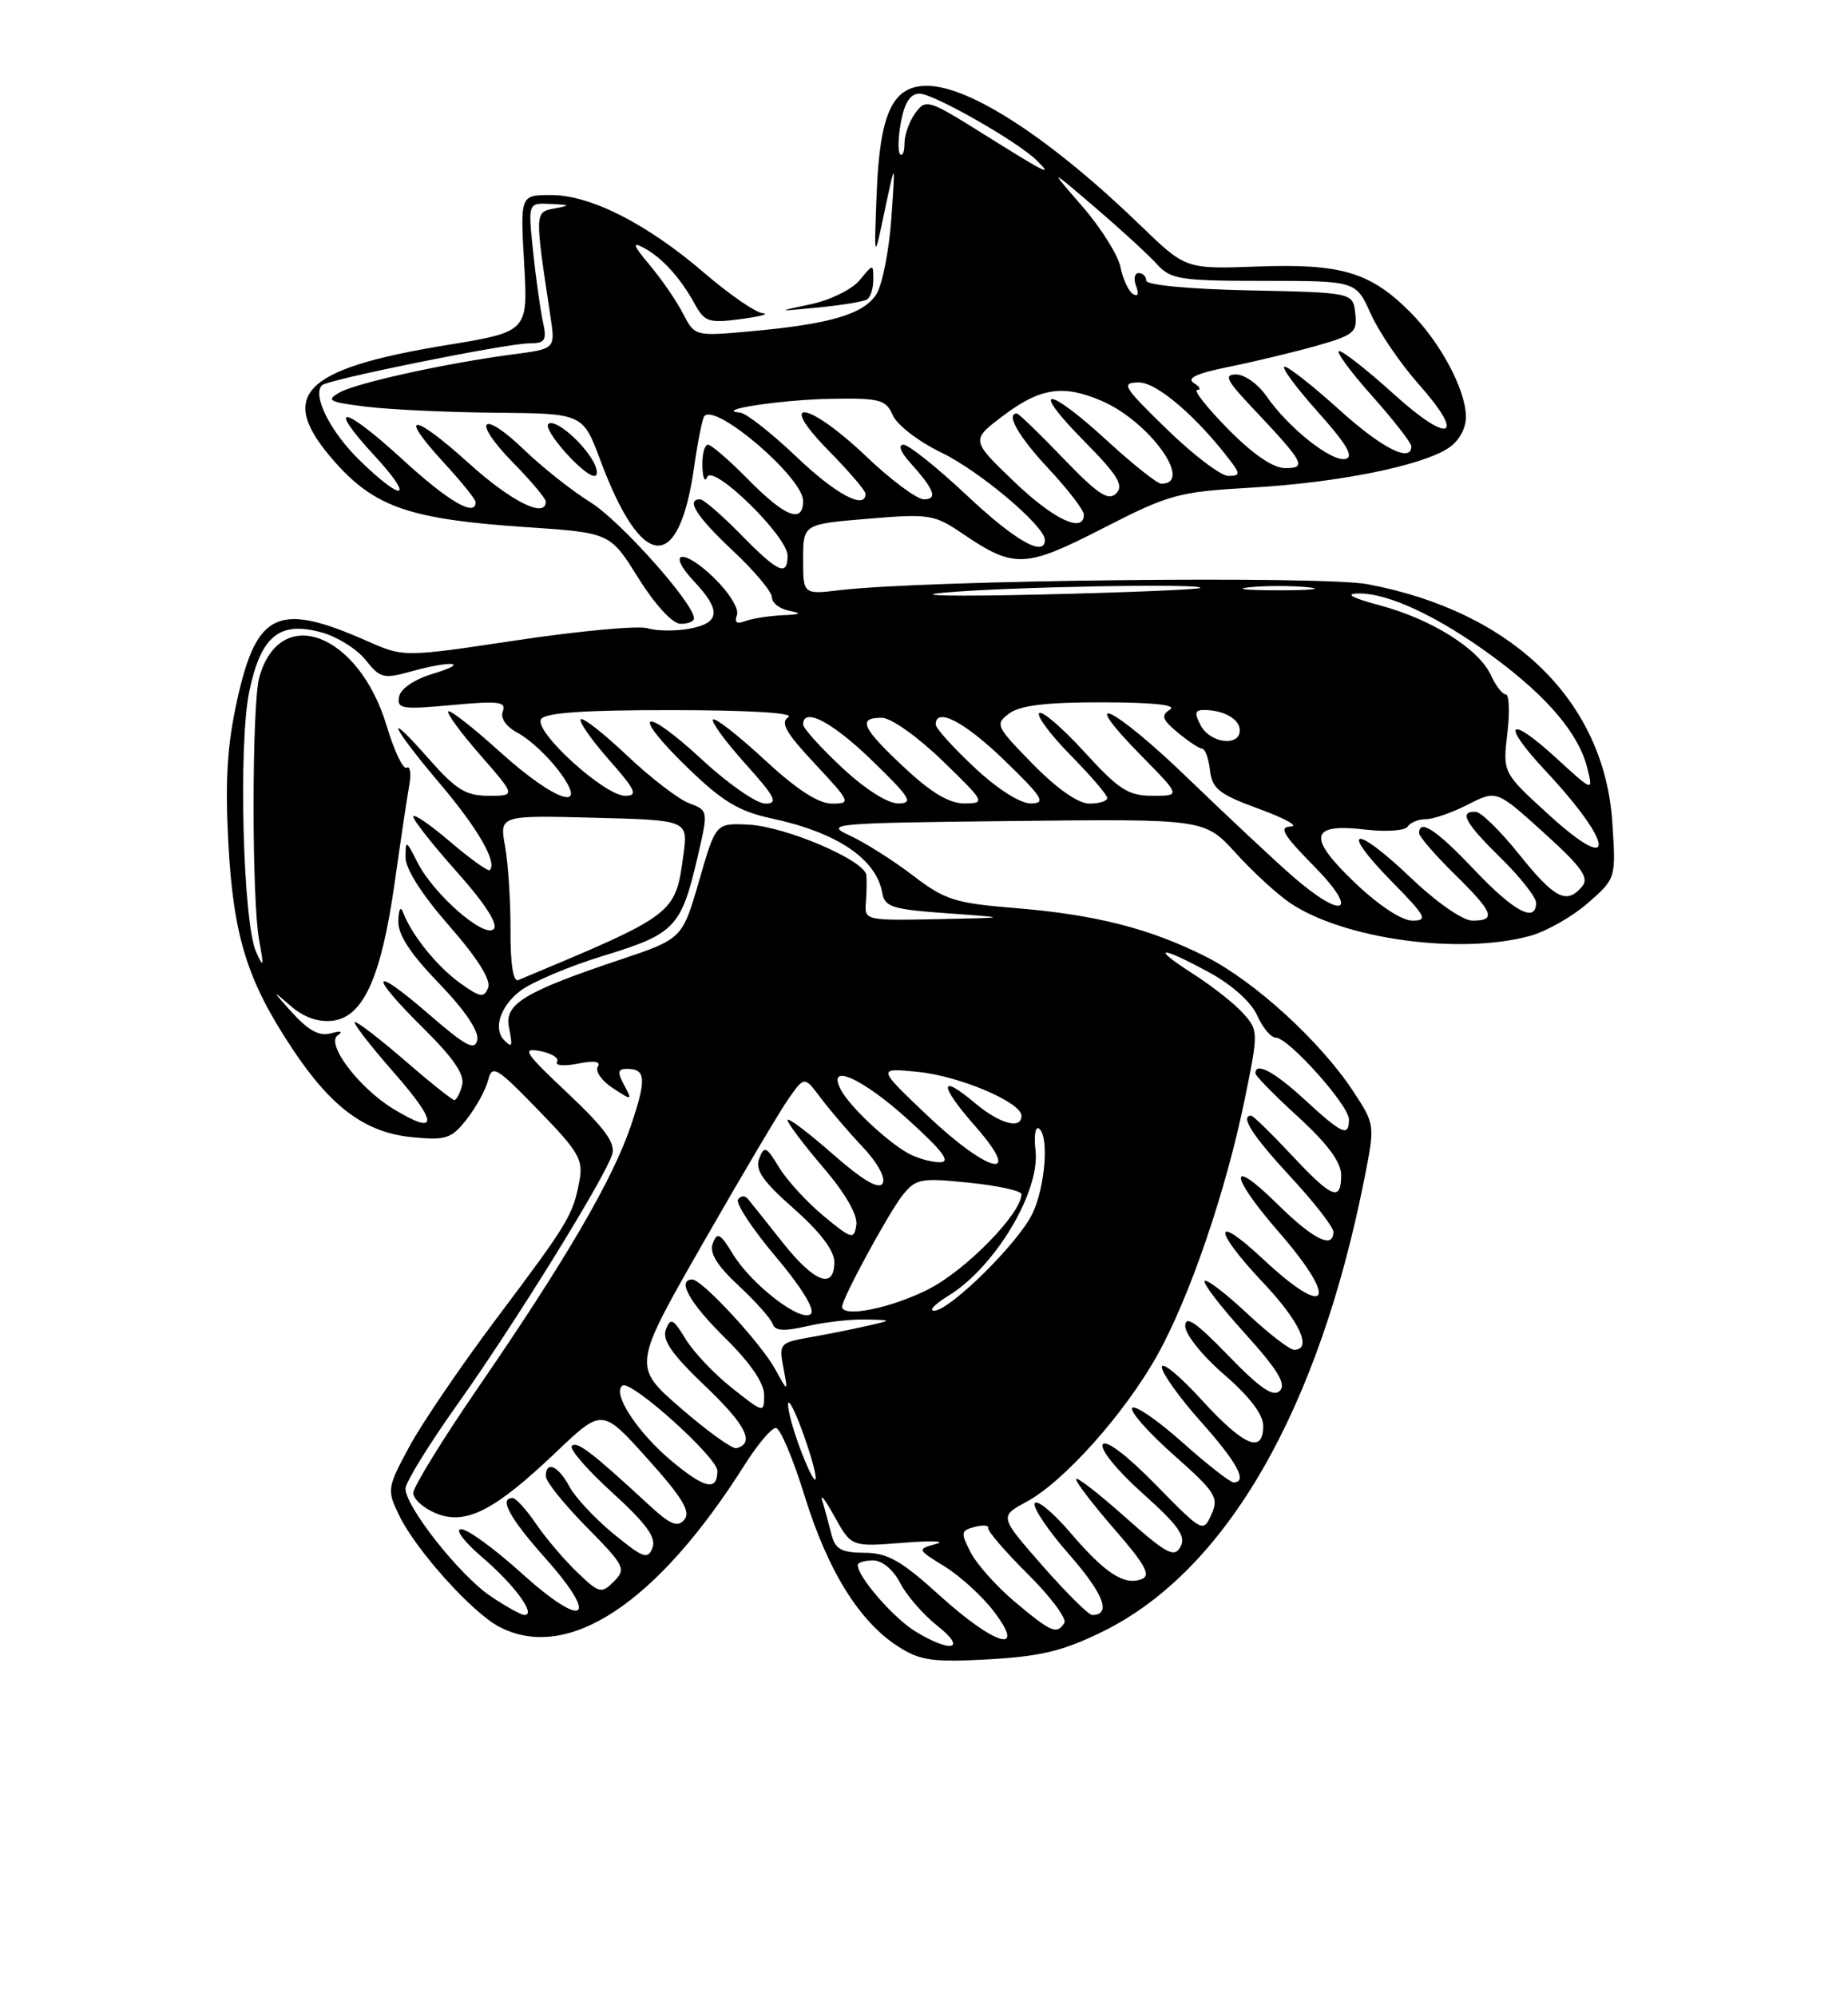 <?xml version="1.0" encoding="UTF-8" standalone="no"?>
<!DOCTYPE svg PUBLIC "-//W3C//DTD SVG 1.1//EN" "http://www.w3.org/Graphics/SVG/1.1/DTD/svg11.dtd" >
<svg xmlns="http://www.w3.org/2000/svg" xmlns:xlink="http://www.w3.org/1999/xlink" version="1.1" viewBox="0 0 237 256">
 <g >
 <path fill="currentColor"
d=" M 141.46 209.10 C 157.28 201.31 169.14 180.71 175.03 150.81 C 176.34 144.15 176.33 144.10 173.50 139.81 C 169.29 133.44 160.90 125.78 154.69 122.64 C 147.53 119.02 140.48 117.22 130.10 116.38 C 122.47 115.76 121.16 115.34 117.06 112.20 C 114.55 110.28 110.92 107.99 109.00 107.10 C 105.66 105.57 106.61 105.49 130.00 105.23 C 154.50 104.96 154.50 104.96 158.50 109.36 C 160.70 111.78 163.85 114.67 165.50 115.77 C 172.43 120.40 187.34 122.42 196.28 119.94 C 198.35 119.36 201.67 117.47 203.65 115.74 C 207.24 112.59 207.24 112.59 206.78 105.48 C 205.78 89.87 193.99 78.38 175.39 74.88 C 169.57 73.78 118.51 74.35 107.75 75.64 C 103.00 76.20 103.00 76.20 103.00 71.69 C 103.00 67.18 103.00 67.18 111.31 66.49 C 119.19 65.83 119.81 65.93 123.48 68.42 C 130.06 72.89 131.47 72.83 141.47 67.70 C 149.96 63.35 151.10 63.04 160.50 62.50 C 171.55 61.87 182.26 59.72 185.74 57.44 C 187.10 56.55 188.00 54.95 188.00 53.44 C 188.00 50.00 184.75 43.90 180.82 39.97 C 175.74 34.89 171.97 33.77 161.34 34.16 C 152.06 34.50 152.06 34.50 146.28 28.91 C 134.80 17.81 124.38 11.00 118.87 11.00 C 114.47 11.00 112.84 14.48 112.43 24.74 C 112.09 33.50 112.09 33.50 113.46 27.00 C 114.84 20.50 114.84 20.50 114.31 28.00 C 114.02 32.12 113.16 36.49 112.39 37.71 C 110.79 40.26 106.44 41.55 96.30 42.46 C 89.11 43.11 89.11 43.11 87.59 40.18 C 86.76 38.56 84.83 35.77 83.32 33.97 C 81.19 31.44 81.02 30.94 82.55 31.76 C 84.91 33.02 87.26 35.60 89.12 39.00 C 90.37 41.26 90.93 41.44 95.00 40.90 C 97.47 40.57 98.75 40.23 97.83 40.15 C 96.91 40.07 93.54 37.75 90.33 34.99 C 82.97 28.67 75.75 25.00 70.66 25.00 C 66.72 25.00 66.72 25.00 67.22 33.76 C 67.72 42.52 67.72 42.52 57.23 44.24 C 38.57 47.30 35.36 50.72 43.06 59.34 C 48.18 65.05 52.72 66.58 67.57 67.57 C 78.25 68.29 78.25 68.29 81.87 74.10 C 84.00 77.50 86.23 79.93 87.25 79.95 C 88.21 79.98 89.00 79.66 89.00 79.25 C 89.00 77.34 79.53 66.74 75.74 64.39 C 73.41 62.95 69.60 59.94 67.27 57.70 C 61.71 52.34 60.40 53.79 65.81 59.31 C 68.12 61.66 70.00 63.90 70.00 64.29 C 70.00 66.50 65.56 64.29 60.13 59.38 C 52.92 52.86 50.93 52.80 56.91 59.29 C 59.16 61.73 61.00 64.01 61.00 64.36 C 61.00 66.32 57.51 64.29 51.60 58.87 C 43.97 51.88 41.74 51.60 48.04 58.42 C 53.22 64.04 51.78 64.50 46.15 59.03 C 42.38 55.37 40.01 50.66 41.29 49.38 C 42.01 48.65 64.94 44.02 67.87 44.01 C 69.93 44.00 70.15 43.64 69.63 41.25 C 69.30 39.74 68.73 35.69 68.37 32.25 C 67.71 26.00 67.71 26.00 70.61 26.14 C 73.16 26.26 73.22 26.33 71.12 26.72 C 68.56 27.21 68.56 27.08 70.60 40.61 C 71.22 44.71 71.22 44.71 65.86 45.41 C 57.32 46.53 45.72 49.07 43.52 50.32 C 41.76 51.32 42.21 51.55 47.00 52.13 C 50.02 52.50 57.51 52.85 63.63 52.90 C 74.76 53.00 74.76 53.00 77.01 59.04 C 82.34 73.28 87.08 73.58 89.03 59.79 C 89.50 56.49 90.09 53.57 90.35 53.31 C 91.93 51.73 103.00 61.26 103.00 64.20 C 103.00 67.16 100.68 66.26 96.00 61.50 C 93.57 59.03 91.23 57.00 90.79 57.00 C 90.36 57.00 90.04 58.24 90.08 59.75 C 90.12 61.26 90.40 61.89 90.69 61.15 C 91.41 59.37 101.00 68.74 101.00 71.21 C 101.00 73.94 99.81 73.41 95.00 68.50 C 92.57 66.03 90.23 64.00 89.79 64.00 C 87.91 64.00 89.34 66.23 94.00 70.60 C 96.75 73.17 99.00 75.86 99.00 76.57 C 99.00 77.28 100.01 78.06 101.25 78.29 C 102.92 78.62 102.68 78.76 100.33 78.86 C 98.59 78.94 96.45 79.28 95.57 79.61 C 94.48 80.03 94.15 79.78 94.51 78.83 C 94.81 78.05 93.51 75.94 91.54 74.04 C 87.58 70.20 85.37 70.63 89.02 74.53 C 92.50 78.22 92.36 79.84 88.49 80.57 C 86.67 80.91 84.23 80.89 83.08 80.53 C 81.93 80.16 74.41 80.85 66.39 82.05 C 51.79 84.24 51.79 84.24 47.14 82.19 C 35.72 77.13 32.94 78.37 30.43 89.65 C 29.14 95.48 28.86 99.94 29.28 107.95 C 29.91 119.96 31.68 125.67 37.48 134.40 C 42.50 141.97 46.86 145.18 52.88 145.76 C 57.20 146.18 57.90 145.95 59.86 143.45 C 61.06 141.92 62.29 139.68 62.60 138.46 C 63.11 136.42 63.65 136.74 69.02 142.27 C 74.25 147.64 74.83 148.64 74.30 151.40 C 73.48 155.76 72.89 156.74 63.69 168.98 C 59.18 174.98 54.15 182.36 52.52 185.37 C 49.65 190.69 49.61 190.95 51.16 194.18 C 53.32 198.66 60.57 206.73 64.06 208.53 C 72.85 213.08 84.27 205.52 95.50 187.75 C 97.15 185.14 98.95 183.01 99.50 183.02 C 100.05 183.02 101.73 186.99 103.22 191.83 C 106.20 201.43 110.27 207.93 115.28 211.10 C 118.04 212.85 119.67 213.07 126.81 212.68 C 133.50 212.30 136.36 211.61 141.46 209.10 Z  M 76.13 59.24 C 74.74 56.65 71.09 53.58 70.32 54.35 C 69.59 55.08 74.84 61.00 76.22 61.00 C 76.69 61.00 76.65 60.21 76.13 59.24 Z  M 111.19 38.38 C 111.64 38.11 112.00 36.96 112.00 35.83 C 112.00 33.79 111.99 33.79 110.25 35.91 C 109.29 37.08 106.47 38.47 104.00 38.99 C 99.50 39.94 99.50 39.94 104.94 39.41 C 107.94 39.12 110.75 38.66 111.19 38.38 Z  M 117.39 209.10 C 114.59 207.39 110.00 202.11 110.00 200.60 C 110.00 200.27 110.89 200.00 111.97 200.00 C 113.14 200.00 114.56 201.19 115.45 202.91 C 116.28 204.51 118.43 206.98 120.23 208.40 C 124.06 211.42 122.02 211.92 117.39 209.10 Z  M 120.50 204.49 C 115.57 200.02 113.85 199.04 110.86 199.02 C 107.86 199.00 107.11 198.58 106.61 196.59 C 106.28 195.27 105.76 193.36 105.45 192.34 C 105.14 191.33 105.85 192.25 107.03 194.39 C 109.19 198.27 109.19 198.27 115.84 197.74 C 119.50 197.45 121.39 197.52 120.04 197.89 C 117.59 198.57 117.60 198.59 121.18 200.80 C 123.16 202.03 125.98 204.60 127.44 206.52 C 131.73 212.13 127.61 210.93 120.50 204.49 Z  M 130.22 205.37 C 127.87 203.40 125.29 200.53 124.50 199.00 C 123.18 196.44 123.21 196.18 125.00 195.71 C 126.06 195.43 126.84 195.50 126.73 195.85 C 126.62 196.21 128.91 198.87 131.82 201.76 C 134.73 204.65 136.83 207.46 136.50 208.01 C 135.55 209.54 134.83 209.23 130.22 205.37 Z  M 62.85 204.54 C 58.92 201.87 52.00 193.11 52.00 190.80 C 52.00 190.01 55.02 185.12 58.71 179.93 C 65.96 169.74 77.53 151.06 78.51 147.97 C 78.97 146.53 77.57 144.61 72.81 140.12 C 67.31 134.95 66.85 134.26 69.24 134.71 C 70.74 134.99 71.73 135.62 71.44 136.10 C 71.14 136.58 72.34 136.68 74.11 136.33 C 76.23 135.90 77.09 136.04 76.66 136.73 C 76.31 137.31 77.17 138.54 78.58 139.46 C 81.09 141.10 81.12 141.09 80.04 139.07 C 79.15 137.41 79.22 137.00 80.41 137.00 C 82.84 137.00 82.93 138.28 80.92 144.26 C 78.58 151.17 72.60 161.43 61.40 177.73 C 56.78 184.45 53.00 190.59 53.00 191.36 C 53.00 192.13 54.30 193.30 55.90 193.96 C 59.71 195.54 63.41 193.65 71.33 186.11 C 77.23 180.50 77.23 180.50 83.05 186.98 C 87.52 191.95 88.61 193.76 87.77 194.77 C 86.90 195.83 85.96 195.43 83.09 192.77 C 75.89 186.12 73.99 184.67 73.34 185.33 C 72.97 185.69 75.30 188.39 78.52 191.31 C 82.87 195.27 84.19 197.07 83.68 198.38 C 83.09 199.93 82.50 199.72 78.69 196.60 C 76.32 194.66 73.76 191.92 73.02 190.53 C 71.59 187.86 70.00 187.17 70.00 189.22 C 70.00 189.89 72.35 192.81 75.22 195.72 C 80.12 200.69 80.33 201.10 78.73 202.70 C 77.13 204.30 76.85 204.23 74.02 201.52 C 72.36 199.93 69.99 197.14 68.75 195.32 C 67.51 193.50 66.16 192.01 65.75 192.01 C 63.94 191.99 65.35 194.57 70.00 199.79 C 77.00 207.65 74.91 208.89 66.89 201.64 C 63.46 198.54 59.98 196.00 59.15 196.00 C 58.30 196.00 59.48 197.57 61.83 199.59 C 65.99 203.14 68.81 207.00 67.27 207.00 C 66.83 207.00 64.84 205.89 62.85 204.54 Z  M 133.70 200.69 C 128.16 194.37 128.16 194.37 131.66 192.48 C 136.45 189.90 144.26 181.15 148.43 173.68 C 152.59 166.22 157.24 152.62 159.65 140.81 C 161.39 132.29 161.39 132.08 159.46 129.91 C 158.38 128.69 155.50 126.42 153.05 124.85 C 147.46 121.27 148.66 121.15 155.10 124.65 C 158.00 126.23 160.47 128.45 161.23 130.15 C 161.92 131.72 163.00 133.00 163.62 133.00 C 165.24 133.00 173.00 141.67 173.00 143.48 C 173.00 145.76 172.14 145.38 167.38 141.00 C 163.45 137.37 161.00 136.06 161.00 137.57 C 161.00 137.89 163.47 140.41 166.50 143.17 C 170.24 146.59 172.00 148.97 172.00 150.60 C 172.00 154.08 170.84 153.61 165.60 148.00 C 163.02 145.25 160.71 143.00 160.46 143.00 C 158.98 143.00 160.65 145.59 165.50 150.83 C 168.53 154.09 171.00 157.27 171.00 157.88 C 171.00 160.15 168.44 158.88 163.78 154.29 C 157.48 148.08 157.63 150.59 164.00 157.91 C 171.80 166.87 170.39 169.25 161.96 161.36 C 155.51 155.33 155.54 157.57 162.00 164.41 C 166.68 169.35 168.36 173.00 165.96 173.00 C 165.38 173.00 162.68 170.91 159.94 168.35 C 157.21 165.79 154.75 163.91 154.49 164.18 C 154.22 164.45 156.54 167.47 159.64 170.89 C 163.86 175.55 164.99 177.41 164.14 178.26 C 163.29 179.11 161.61 177.97 157.50 173.72 C 153.37 169.46 152.00 168.52 152.00 169.97 C 152.00 171.03 154.23 173.81 157.00 176.19 C 160.24 178.99 162.00 181.29 162.00 182.75 C 162.00 186.41 159.54 185.37 154.10 179.42 C 151.30 176.35 149.00 174.46 149.00 175.22 C 149.00 175.98 151.25 179.13 154.00 182.21 C 158.70 187.48 160.05 190.00 158.20 190.00 C 157.76 190.00 154.81 187.70 151.65 184.88 C 148.49 182.06 145.60 180.07 145.21 180.45 C 144.83 180.84 147.20 183.53 150.47 186.44 C 155.91 191.26 156.34 191.93 155.36 194.11 C 154.30 196.47 154.22 196.42 148.19 190.27 C 144.52 186.52 141.82 184.48 141.42 185.13 C 141.04 185.75 143.29 188.51 146.54 191.41 C 151.15 195.54 152.14 196.93 151.39 198.26 C 150.59 199.71 149.60 199.17 144.23 194.39 C 140.80 191.34 138.00 189.18 138.00 189.59 C 138.00 190.01 140.24 192.92 142.98 196.07 C 146.90 200.57 147.63 201.93 146.41 202.40 C 144.17 203.26 141.71 201.65 137.22 196.39 C 135.04 193.85 133.01 192.17 132.70 192.67 C 132.40 193.17 134.39 196.14 137.14 199.27 C 141.57 204.32 142.58 207.00 140.06 207.00 C 139.61 207.00 136.75 204.16 133.70 200.69 Z  M 86.19 187.31 C 81.76 183.63 78.40 178.49 79.85 177.59 C 80.98 176.89 92.00 186.80 92.00 188.52 C 92.00 191.15 90.40 190.81 86.19 187.31 Z  M 102.64 185.74 C 101.74 183.37 101.03 180.77 101.07 179.97 C 101.11 179.16 102.01 180.94 103.07 183.92 C 105.36 190.38 105.00 191.92 102.64 185.74 Z  M 87.31 180.49 C 81.12 175.12 81.12 175.12 90.17 159.31 C 95.15 150.61 100.11 142.25 101.20 140.72 C 103.17 137.95 103.17 137.95 105.25 140.72 C 106.40 142.25 108.81 145.08 110.63 147.00 C 112.57 149.06 113.62 151.00 113.19 151.69 C 112.69 152.50 110.62 151.27 106.73 147.86 C 103.58 145.10 101.00 143.16 101.00 143.56 C 101.00 143.96 103.06 146.69 105.57 149.63 C 108.45 153.00 110.02 155.74 109.82 157.02 C 109.52 158.92 109.24 158.84 105.63 155.86 C 103.50 154.10 100.94 151.30 99.92 149.64 C 98.28 146.93 98.01 146.81 97.37 148.49 C 96.81 149.95 97.81 151.40 101.82 154.93 C 105.17 157.89 107.00 160.29 107.00 161.75 C 107.00 165.35 104.44 164.39 100.37 159.25 C 98.30 156.64 96.29 154.12 95.91 153.66 C 95.53 153.20 94.97 153.24 94.65 153.75 C 94.34 154.27 96.52 157.56 99.50 161.09 C 102.75 164.93 104.55 167.85 104.00 168.40 C 102.80 169.60 96.38 164.68 93.96 160.69 C 92.38 158.09 91.98 157.88 91.42 159.35 C 90.95 160.58 91.91 162.16 94.73 164.79 C 96.92 166.83 98.89 169.04 99.10 169.71 C 99.39 170.59 100.57 170.66 103.50 169.98 C 105.70 169.47 109.08 169.08 111.00 169.12 C 114.50 169.20 114.50 169.20 111.00 169.99 C 109.08 170.42 105.78 171.08 103.68 171.44 C 100.03 172.09 99.89 172.25 100.47 175.31 C 101.07 178.50 101.07 178.50 99.42 175.50 C 97.60 172.18 90.04 164.00 88.79 164.00 C 86.75 164.00 88.44 167.01 93.00 171.50 C 96.21 174.66 98.00 177.27 98.00 178.80 C 98.00 181.15 97.96 181.14 93.87 177.90 C 91.60 176.10 88.92 173.28 87.92 171.62 C 86.33 169.01 85.99 168.85 85.40 170.40 C 84.88 171.74 86.15 173.56 90.42 177.64 C 95.68 182.65 96.86 184.99 94.44 185.62 C 93.92 185.75 90.71 183.44 87.31 180.49 Z  M 108.00 167.47 C 108.00 166.43 113.96 155.45 115.75 153.20 C 117.45 151.07 118.07 150.95 124.29 151.59 C 127.98 151.97 131.00 152.63 131.00 153.06 C 131.00 155.53 123.86 162.82 119.06 165.25 C 114.27 167.68 108.00 168.94 108.00 167.47 Z  M 121.63 166.08 C 127.59 162.45 133.42 152.72 132.80 147.44 C 132.59 145.62 132.77 144.36 133.21 144.63 C 134.56 145.46 134.08 152.03 132.41 155.54 C 130.64 159.28 121.80 168.00 119.79 168.00 C 119.08 167.99 119.91 167.13 121.63 166.08 Z  M 116.50 147.84 C 113.78 146.34 109.04 141.89 107.88 139.75 C 105.89 136.08 110.54 138.13 116.50 143.54 C 120.99 147.62 122.00 148.99 120.50 148.97 C 119.40 148.95 117.60 148.44 116.50 147.84 Z  M 118.89 142.94 C 112.50 136.87 112.50 136.87 117.68 137.38 C 123.02 137.90 131.00 141.28 131.00 143.02 C 131.00 144.81 128.20 144.04 125.03 141.38 C 120.39 137.47 120.41 139.05 125.07 144.35 C 131.37 151.50 126.81 150.46 118.89 142.94 Z  M 50.41 142.11 C 46.03 139.43 41.76 133.80 43.30 132.71 C 44.04 132.19 43.71 132.09 42.44 132.44 C 40.96 132.85 39.57 132.11 37.44 129.76 C 34.88 126.93 34.84 126.81 37.15 128.83 C 38.91 130.38 40.74 131.04 42.65 130.83 C 46.59 130.37 48.89 125.29 50.61 113.18 C 51.36 107.86 52.20 102.24 52.48 100.70 C 52.75 99.16 52.61 98.13 52.16 98.40 C 51.71 98.68 50.56 96.28 49.60 93.07 C 46.03 81.15 35.92 77.29 33.25 86.82 C 32.29 90.26 32.27 115.26 33.23 120.50 C 33.87 123.95 33.81 124.16 32.84 122.00 C 31.16 118.28 30.56 95.45 31.96 88.67 C 33.45 81.51 35.83 79.56 41.24 81.06 C 43.26 81.61 45.80 83.21 46.90 84.60 C 48.73 86.92 49.19 87.04 52.69 86.07 C 57.94 84.61 60.45 84.87 55.51 86.36 C 53.15 87.07 51.38 88.27 51.18 89.29 C 50.88 90.86 51.55 90.96 57.95 90.37 C 63.94 89.81 64.96 89.94 64.49 91.17 C 64.14 92.07 64.91 93.15 66.48 93.99 C 67.89 94.74 70.17 96.85 71.57 98.68 C 75.84 104.28 71.32 102.88 64.13 96.38 C 60.71 93.28 57.72 90.95 57.49 91.18 C 57.25 91.41 59.11 93.94 61.61 96.80 C 66.16 102.00 66.16 102.00 62.66 102.00 C 59.76 102.00 58.48 101.21 55.08 97.36 C 49.04 90.49 50.13 93.03 56.40 100.42 C 61.30 106.20 63.80 110.53 62.81 111.53 C 62.60 111.73 60.31 110.09 57.71 107.87 C 55.12 105.66 53.00 104.22 53.00 104.67 C 53.01 105.13 55.54 108.34 58.64 111.81 C 62.21 115.81 63.92 118.48 63.32 119.08 C 62.10 120.30 55.57 114.59 53.52 110.50 C 52.10 107.67 52.01 107.64 52.01 109.89 C 52.00 111.37 54.13 114.70 57.60 118.66 C 61.20 122.76 62.99 125.59 62.60 126.59 C 62.09 127.93 61.61 127.86 59.04 126.03 C 56.10 123.93 52.80 119.86 51.72 117.00 C 51.38 116.08 51.13 116.48 51.08 118.03 C 51.02 119.79 52.61 122.22 56.29 126.03 C 59.59 129.44 61.44 132.17 61.21 133.28 C 60.91 134.73 59.76 134.12 54.92 129.93 C 47.53 123.53 47.18 124.77 54.38 131.88 C 58.18 135.64 59.62 137.75 59.26 139.10 C 58.99 140.14 58.54 141.00 58.27 141.00 C 58.00 141.00 55.17 138.75 52.00 136.00 C 48.83 133.25 45.91 131.00 45.53 131.00 C 45.15 131.00 47.40 133.93 50.54 137.50 C 56.25 144.01 56.21 145.64 50.41 142.11 Z  M 64.67 133.33 C 63.23 131.89 64.13 129.04 66.65 127.06 C 68.11 125.91 72.95 123.86 77.40 122.50 C 86.54 119.71 87.36 118.86 89.44 109.94 C 90.85 103.89 90.85 103.89 88.37 102.95 C 87.00 102.43 83.43 99.69 80.43 96.85 C 77.43 94.01 74.75 91.91 74.48 92.19 C 74.20 92.47 75.82 94.79 78.07 97.35 C 81.54 101.28 81.86 102.00 80.18 102.00 C 77.52 102.00 68.43 93.73 69.39 92.18 C 69.90 91.35 74.91 91.00 86.31 91.02 C 96.01 91.02 101.94 91.38 101.11 91.91 C 100.03 92.60 100.77 93.91 104.50 97.89 C 109.10 102.82 109.18 103.00 106.69 103.00 C 104.95 103.00 102.15 101.18 98.03 97.36 C 94.68 94.26 91.72 91.95 91.44 92.22 C 91.17 92.50 93.02 95.03 95.56 97.86 C 99.45 102.18 99.86 103.00 98.15 103.00 C 97.03 103.00 93.37 100.46 90.03 97.36 C 82.34 90.25 80.71 91.17 88.18 98.40 C 92.64 102.72 94.74 103.99 98.91 104.89 C 107.38 106.70 112.41 110.10 113.16 114.50 C 113.46 116.25 114.51 116.57 121.50 117.06 C 129.50 117.63 129.50 117.63 120.18 117.81 C 111.07 118.00 110.86 117.95 111.04 115.75 C 111.14 114.51 111.17 112.91 111.11 112.19 C 110.95 110.29 100.75 105.92 95.93 105.69 C 91.79 105.50 91.79 105.50 89.65 112.92 C 87.50 120.33 87.50 120.33 79.49 123.02 C 67.34 127.09 64.70 128.67 65.26 131.58 C 65.76 134.18 65.70 134.36 64.67 133.33 Z  M 65.47 119.27 C 65.49 115.55 65.17 110.70 64.78 108.50 C 64.05 104.50 64.05 104.50 76.15 104.81 C 88.26 105.12 88.26 105.12 87.64 109.60 C 86.60 117.22 86.65 117.18 66.47 125.62 C 65.82 125.89 65.45 123.55 65.47 119.27 Z  M 173.77 113.15 C 167.61 107.28 167.96 105.48 175.11 106.33 C 177.77 106.64 180.21 106.47 180.53 105.95 C 180.85 105.43 181.90 105.00 182.85 105.00 C 183.80 105.00 186.23 104.16 188.26 103.12 C 191.93 101.25 191.93 101.25 198.00 106.74 C 202.85 111.13 203.83 112.50 202.91 113.61 C 200.94 115.98 199.38 115.19 194.86 109.55 C 192.46 106.55 189.94 104.07 189.25 104.05 C 187.06 103.96 187.88 105.47 192.50 110.00 C 194.97 112.43 197.00 115.00 197.00 115.71 C 197.00 118.36 194.14 116.84 189.09 111.50 C 184.24 106.38 182.00 104.89 182.00 106.79 C 182.00 107.23 184.03 109.57 186.50 112.00 C 191.55 116.96 191.96 118.00 188.84 118.00 C 187.58 118.00 184.22 115.65 180.79 112.38 C 173.61 105.53 171.68 106.07 178.52 113.02 C 182.88 117.45 183.17 118.00 181.14 118.00 C 179.77 118.00 176.81 116.05 173.77 113.15 Z  M 165.75 112.29 C 163.41 110.25 157.33 104.56 152.23 99.64 C 142.66 90.41 137.82 88.19 146.52 97.02 C 151.42 102.00 151.42 102.00 147.81 102.00 C 144.70 102.00 143.49 101.22 139.06 96.37 C 136.23 93.28 133.63 91.04 133.27 91.40 C 132.91 91.75 134.73 94.19 137.31 96.81 C 139.89 99.43 142.00 101.89 142.00 102.28 C 142.00 102.68 140.97 103.00 139.71 103.00 C 138.28 103.00 135.56 101.10 132.46 97.94 C 127.70 93.08 127.58 92.82 129.44 91.44 C 130.83 90.41 134.24 90.00 141.44 90.02 C 147.92 90.03 150.98 90.36 150.05 90.95 C 148.86 91.70 149.03 92.22 151.05 93.90 C 152.40 95.02 153.81 95.95 154.18 95.97 C 154.56 95.99 155.01 97.24 155.18 98.75 C 155.46 101.11 156.35 101.81 161.50 103.69 C 164.80 104.90 166.62 105.91 165.54 105.94 C 163.96 105.99 164.54 106.98 168.50 111.00 C 174.43 117.02 172.32 118.02 165.75 112.29 Z  M 198.61 104.41 C 192.72 99.04 192.72 99.04 193.31 94.02 C 193.64 91.26 193.55 89.00 193.11 89.00 C 192.68 89.00 191.82 87.89 191.20 86.54 C 189.67 83.18 183.62 79.38 177.00 77.60 C 173.40 76.64 172.42 76.11 174.17 76.07 C 178.00 75.97 184.57 79.06 191.63 84.28 C 198.56 89.41 202.50 94.10 203.58 98.50 C 204.32 101.50 204.32 101.50 199.58 97.16 C 193.38 91.48 192.43 92.62 198.21 98.80 C 207.08 108.28 207.38 112.41 198.61 104.41 Z  M 107.96 98.36 C 105.23 95.81 103.00 93.34 103.00 92.86 C 103.00 90.58 106.72 92.52 111.84 97.48 C 116.75 102.23 117.19 102.96 115.21 102.98 C 113.84 102.99 110.91 101.13 107.96 98.36 Z  M 115.96 98.36 C 110.51 93.27 109.94 92.00 113.09 92.00 C 114.26 92.00 117.65 94.40 120.84 97.48 C 126.34 102.80 126.42 102.96 123.71 102.98 C 121.75 102.99 119.43 101.62 115.96 98.36 Z  M 124.96 98.36 C 122.23 95.81 120.00 93.34 120.00 92.86 C 120.00 90.58 123.72 92.52 128.84 97.48 C 133.75 102.23 134.19 102.96 132.21 102.98 C 130.84 102.99 127.91 101.13 124.96 98.36 Z  M 154.00 93.00 C 153.16 91.43 153.24 91.00 154.38 91.00 C 156.93 91.00 159.00 92.17 159.00 93.61 C 159.00 95.73 155.21 95.27 154.00 93.00 Z  M 121.00 75.97 C 128.92 75.22 154.63 74.75 153.92 75.36 C 153.69 75.56 144.50 75.94 133.50 76.20 C 122.50 76.46 116.88 76.36 121.00 75.97 Z  M 160.25 75.27 C 162.31 75.06 165.69 75.06 167.75 75.27 C 169.81 75.49 168.12 75.66 164.00 75.66 C 159.88 75.66 158.19 75.49 160.25 75.27 Z  M 124.00 63.50 C 120.19 59.92 116.53 57.00 115.87 57.00 C 115.15 57.00 115.49 57.93 116.68 59.25 C 119.84 62.76 120.31 64.00 118.48 64.00 C 117.59 64.00 114.26 61.52 111.09 58.50 C 103.66 51.42 99.39 50.78 106.29 57.78 C 108.88 60.42 111.00 62.89 111.00 63.28 C 111.00 65.41 107.18 63.36 102.09 58.50 C 98.91 55.48 95.68 52.95 94.91 52.88 C 91.33 52.58 100.26 51.22 106.51 51.12 C 112.88 51.01 113.62 51.21 114.51 53.25 C 115.06 54.49 117.85 56.62 120.71 58.00 C 125.59 60.34 134.00 67.43 134.00 69.20 C 134.00 71.48 130.18 69.31 124.00 63.50 Z  M 130.00 61.68 C 124.50 56.40 124.50 56.40 128.77 53.20 C 133.44 49.70 136.37 49.27 141.28 51.38 C 147.40 54.01 153.16 62.00 148.93 62.00 C 148.41 62.00 145.29 59.52 142.00 56.50 C 134.24 49.37 131.95 49.36 138.99 56.49 C 143.36 60.91 144.17 62.23 143.15 63.24 C 142.14 64.25 140.81 63.37 136.36 58.75 C 133.32 55.59 130.64 53.00 130.42 53.00 C 128.93 53.00 130.64 55.97 134.50 60.10 C 136.97 62.75 139.00 65.38 139.00 65.96 C 139.00 68.43 135.10 66.58 130.00 61.68 Z  M 149.65 55.02 C 144.02 49.55 143.72 49.04 146.04 49.02 C 148.38 49.00 153.59 53.49 157.93 59.25 C 159.06 60.75 159.00 61.00 157.52 61.00 C 156.58 61.00 153.03 58.31 149.65 55.02 Z  M 157.50 55.00 C 154.79 52.25 153.01 49.99 153.54 49.98 C 154.07 49.98 153.87 49.57 153.10 49.09 C 152.13 48.47 153.51 47.84 157.60 47.02 C 160.85 46.36 165.89 45.15 168.81 44.33 C 173.66 42.95 174.09 42.60 173.81 40.16 C 173.50 37.50 173.50 37.50 160.25 37.22 C 152.54 37.06 147.00 36.54 147.00 35.97 C 147.00 35.44 146.56 35.00 146.03 35.00 C 145.50 35.00 145.35 35.75 145.70 36.66 C 146.09 37.69 145.94 38.08 145.30 37.68 C 144.73 37.33 144.01 35.78 143.70 34.24 C 143.39 32.70 141.19 29.20 138.82 26.47 C 134.50 21.50 134.50 21.50 140.50 26.64 C 143.80 29.46 147.36 32.73 148.40 33.89 C 150.14 35.81 151.37 36.00 162.11 36.00 C 173.91 36.00 173.91 36.00 175.81 40.25 C 176.86 42.59 179.62 46.63 181.93 49.23 C 188.08 56.15 185.94 57.02 178.76 50.52 C 175.40 47.48 172.25 45.00 171.75 45.00 C 171.25 45.00 173.13 47.56 175.92 50.70 C 178.71 53.83 181.00 56.76 181.00 57.20 C 181.00 59.38 177.21 57.45 171.74 52.50 C 168.39 49.48 165.25 47.00 164.75 47.00 C 164.25 47.00 166.15 49.59 168.97 52.75 C 172.75 56.98 173.69 58.59 172.53 58.83 C 170.72 59.20 165.19 54.80 162.40 50.75 C 161.35 49.24 159.62 48.00 158.54 48.00 C 156.92 48.00 157.27 48.73 160.60 52.25 C 167.28 59.32 167.65 60.00 164.83 60.00 C 163.27 60.00 160.71 58.25 157.50 55.00 Z  M 126.14 17.19 C 119.08 12.76 118.73 12.65 117.39 14.48 C 116.63 15.53 116.00 17.27 116.00 18.36 C 116.00 19.44 115.75 20.08 115.44 19.77 C 115.13 19.46 115.18 17.58 115.55 15.60 C 116.01 13.15 116.76 12.00 117.92 12.00 C 119.72 12.00 130.49 18.13 132.96 20.56 C 135.15 22.71 134.21 22.24 126.14 17.19 Z "/>
</g>
</svg>